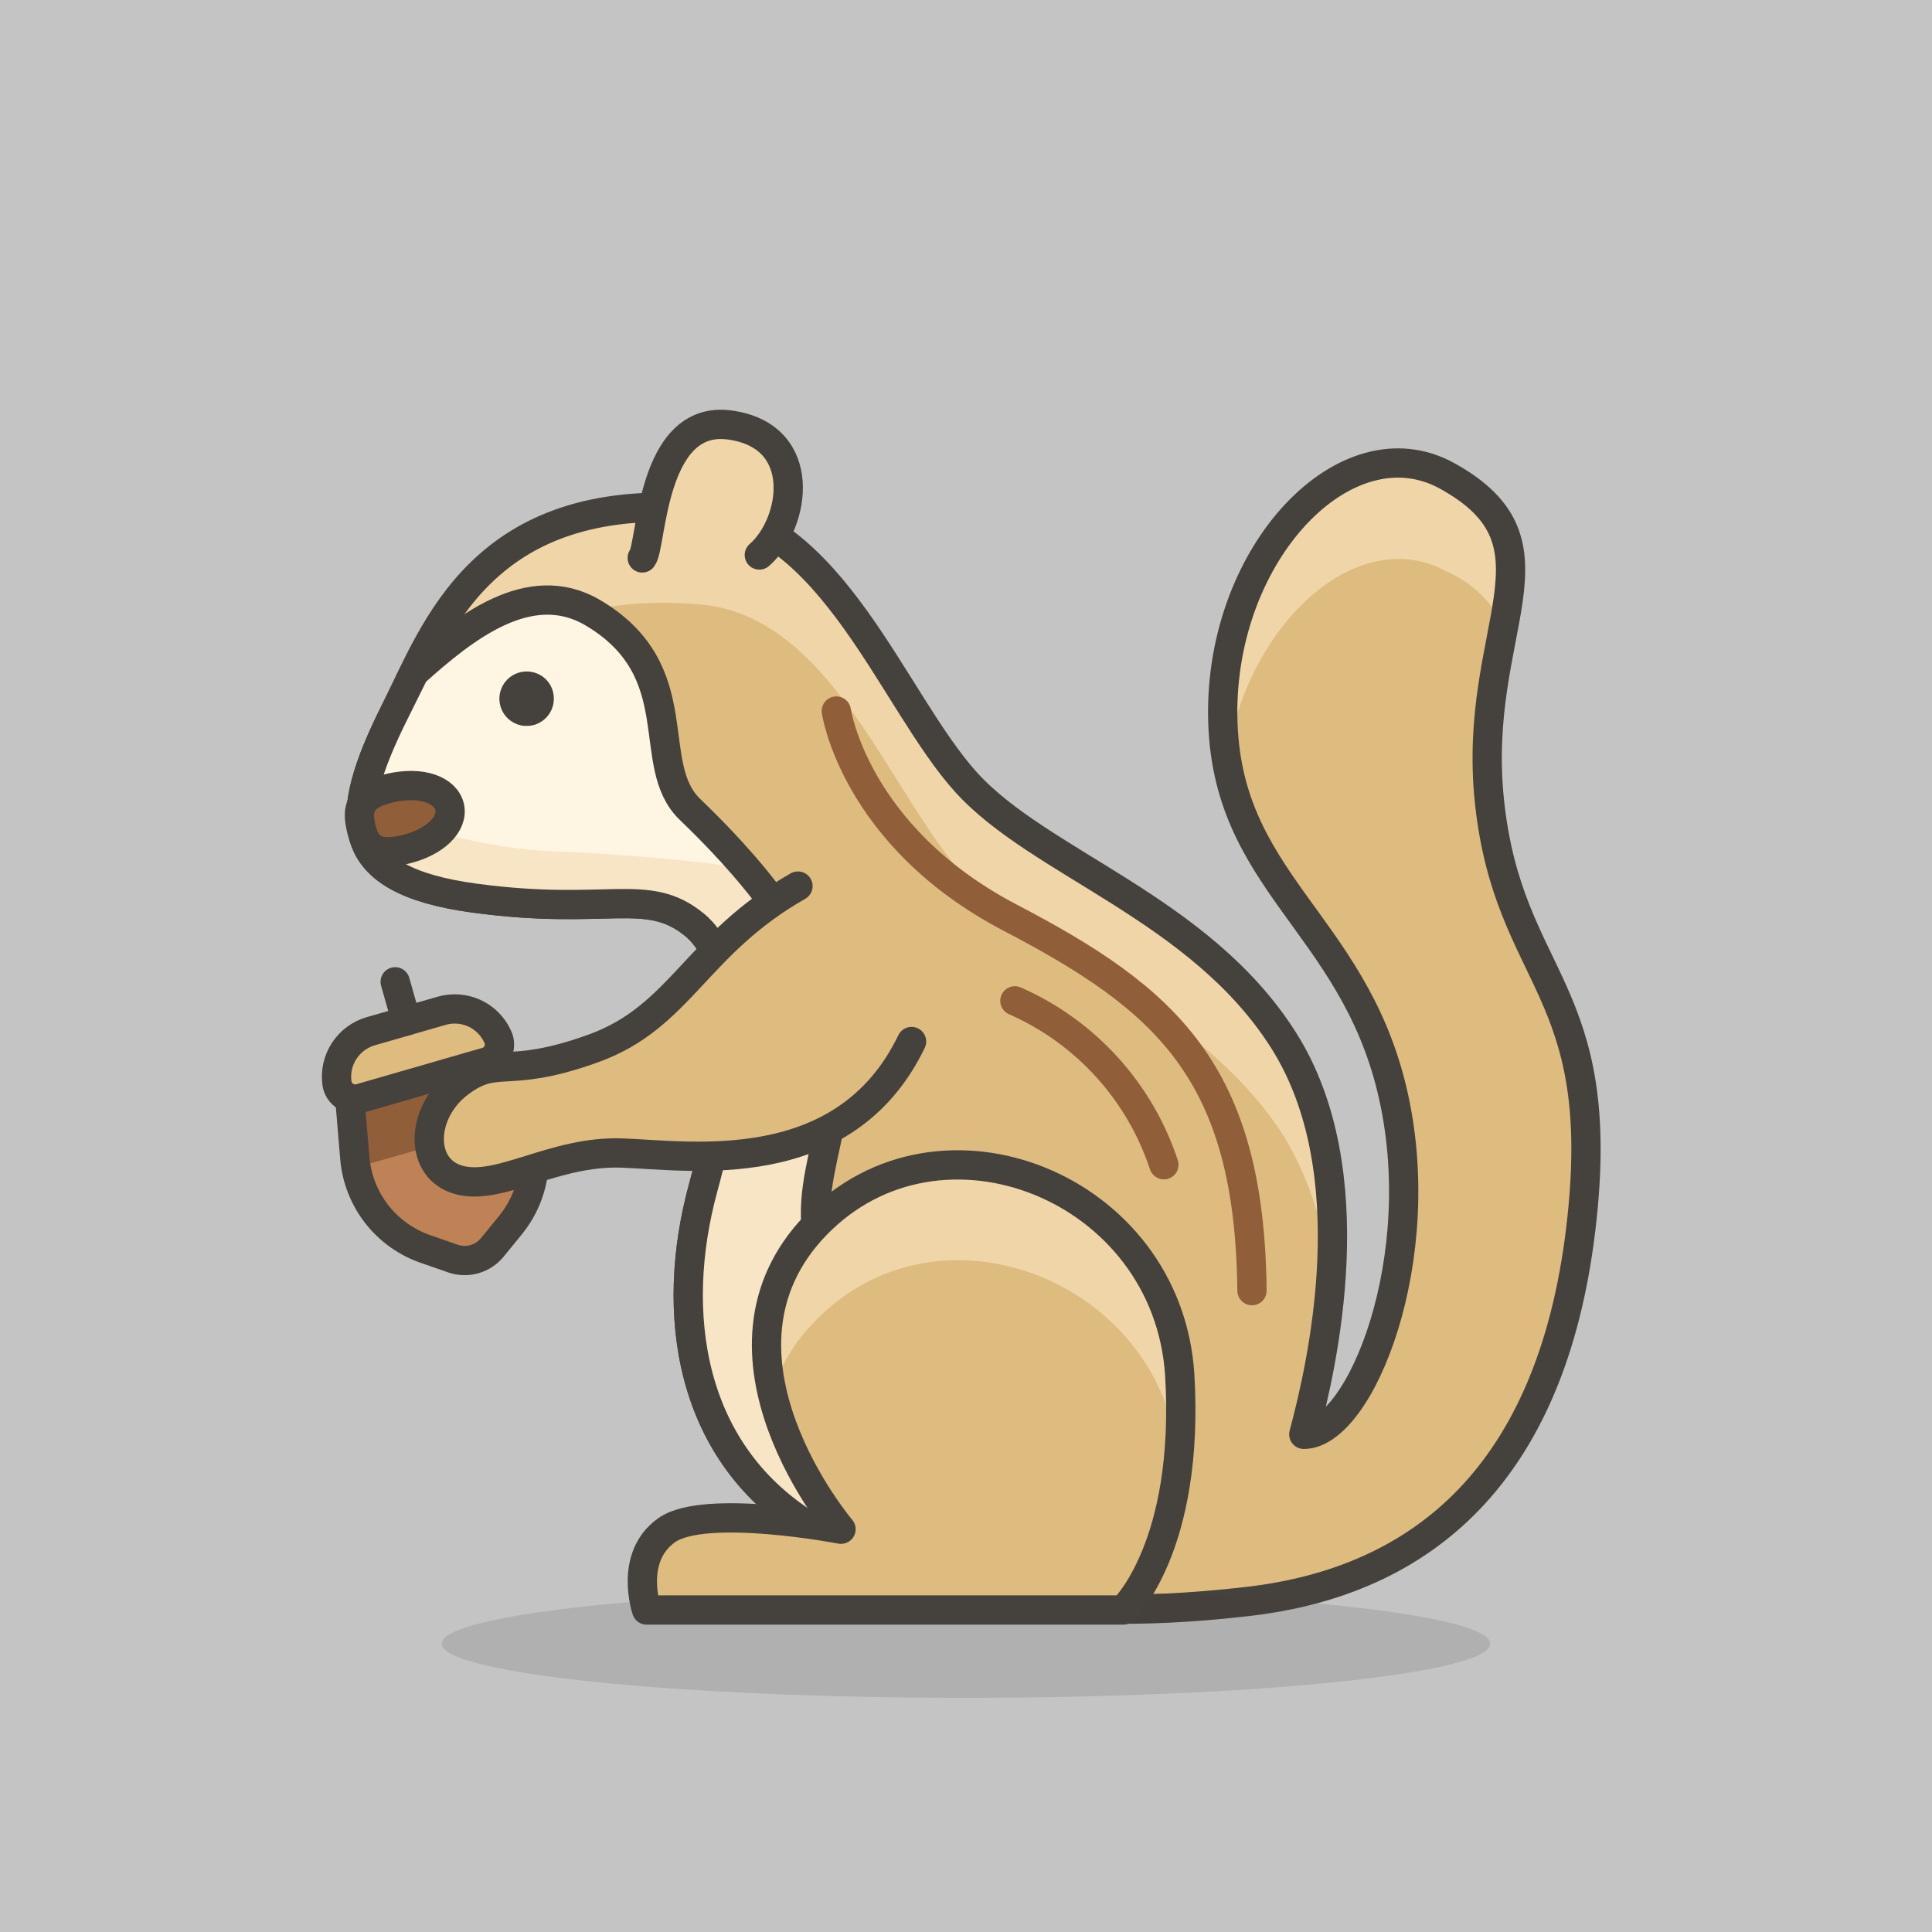 <svg width="66" height="66" viewBox="0 0 66 66" fill="none" xmlns="http://www.w3.org/2000/svg">
<rect width="66" height="66" fill="#C4C4C4"/>
<path d="M23.89 17.379C16.45 16.779 14.89 21.509 13.5 24.289C11.64 27.999 11.64 30.059 16.2 30.679C20.76 31.299 22.09 30.269 23.71 31.579C25.33 32.889 25.17 36.369 24.02 40.579C22.87 44.789 23.48 49.689 27.8 52.239C32.12 54.789 36.6 55.399 42.62 54.709C48.64 54.019 53 50.309 54 41.999C55 33.689 51.53 33.559 50.88 27.359C50.27 21.479 53.69 18.589 49.42 16.249C46 14.379 41.69 18.849 41.77 24.479C41.85 30.109 46.17 31.479 47.55 37.219C48.93 42.959 46.47 48.999 44.54 48.999C45.16 46.679 46.71 40.059 43.85 35.539C40.99 31.019 35.51 29.499 33 26.719C30.49 23.939 28.43 17.749 23.89 17.379Z" fill="#DEBB7E"/>
<path d="M41.89 25.999C42.61 21.249 46.4 17.869 49.41 19.519C50.284 19.9 50.993 20.581 51.41 21.439C51.82 19.209 51.95 17.659 49.41 16.299C46 14.419 41.69 18.889 41.77 24.519C41.771 25.015 41.811 25.51 41.89 25.999V25.999Z" fill="#F0D5A8"/>
<path d="M13.5 27.549C14.89 24.769 16.5 20.039 23.89 20.649C28.43 20.999 30.42 27.209 33 29.999C35.58 32.789 41 34.329 43.88 38.849C44.804 40.417 45.343 42.182 45.45 43.999C45.812 41.114 45.252 38.187 43.85 35.639C41 31.079 35.51 29.539 33 26.759C30.49 23.979 28.46 17.759 23.92 17.419C16.48 16.819 14.92 21.549 13.53 24.329C12.42 26.539 11.97 28.169 12.77 29.259C12.978 28.675 13.222 28.104 13.5 27.549V27.549Z" fill="#F0D5A8"/>
<path d="M23.89 17.379C16.45 16.779 14.89 21.509 13.5 24.289C11.64 27.999 11.64 30.059 16.2 30.679C20.76 31.299 22.09 30.269 23.71 31.579C25.33 32.889 25.17 36.369 24.02 40.579C22.87 44.789 23.48 49.689 27.8 52.239C32.12 54.789 36.6 55.399 42.62 54.709C48.64 54.019 53 50.309 54 41.999C55 33.689 51.53 33.559 50.88 27.359C50.27 21.479 53.69 18.589 49.42 16.249C46 14.379 41.69 18.849 41.77 24.479C41.85 30.109 46.17 31.479 47.55 37.219C48.93 42.959 46.47 48.999 44.54 48.999C45.16 46.679 46.71 40.059 43.85 35.539C40.99 31.019 35.51 29.499 33 26.719C30.49 23.939 28.43 17.749 23.89 17.379Z" stroke="#45413C" stroke-linecap="round" stroke-linejoin="round"/>
<path d="M29.26 44.7C26.48 41.7 28.72 39.46 28.57 36C28.42 32.54 25.17 29.19 23.57 27.65C21.97 26.11 23.65 22.94 20.25 20.93C18.09 19.66 15.85 21.45 14.15 22.98L13.5 24.29C11.64 28 11.64 30.06 16.2 30.68C20.76 31.3 22.09 30.27 23.71 31.58C25.33 32.89 25.17 36.37 24.02 40.58C22.87 44.79 23.48 49.69 27.8 52.24C29.194 53.065 30.686 53.714 32.24 54.17C31.82 51 31 46.54 29.26 44.7Z" fill="#F7E5C6"/>
<path d="M19.41 29.099C21.35 29.209 23.41 29.359 25.48 29.659C24.77 28.839 24.08 28.149 23.55 27.659C21.93 26.109 23.63 22.949 20.23 20.939C18.07 19.669 15.83 21.459 14.13 22.989L13.5 24.289C12.957 25.265 12.575 26.322 12.37 27.419C14.566 28.486 16.969 29.06 19.41 29.099V29.099Z" fill="#FFF5E3"/>
<path d="M29.26 44.7C26.48 41.7 28.72 39.46 28.57 36C28.42 32.54 25.17 29.19 23.57 27.65C21.97 26.11 23.65 22.94 20.25 20.93C18.09 19.66 15.85 21.45 14.15 22.98L13.5 24.29C11.64 28 11.64 30.06 16.2 30.68C20.76 31.3 22.09 30.27 23.71 31.58C25.33 32.89 25.17 36.37 24.02 40.58C22.87 44.79 23.48 49.69 27.8 52.24C29.194 53.065 30.686 53.714 32.24 54.17C31.82 51 31 46.54 29.26 44.7Z" stroke="#45413C" stroke-linecap="round" stroke-linejoin="round"/>
<path d="M17.44 41.85L16.82 42.61C16.664 42.802 16.453 42.943 16.216 43.012C15.978 43.082 15.725 43.078 15.49 43L14.57 42.68C13.9 42.455 13.311 42.039 12.875 41.483C12.44 40.926 12.177 40.254 12.12 39.55L11.92 37.17L16.76 35.79L17.85 37.9C18.173 38.527 18.306 39.235 18.233 39.936C18.16 40.638 17.885 41.303 17.44 41.85V41.85Z" fill="#BF8256"/>
<path d="M17.85 37.9L16.93 36.1L12 37.53L12.17 39.53C12.16 39.646 12.16 39.763 12.17 39.88L18 38.22C17.956 38.11 17.906 38.003 17.85 37.9Z" fill="#915E3A"/>
<path d="M17.44 41.85L16.82 42.61C16.664 42.802 16.453 42.943 16.216 43.012C15.978 43.082 15.725 43.078 15.49 43L14.57 42.68C13.9 42.455 13.311 42.039 12.875 41.483C12.44 40.926 12.177 40.254 12.12 39.55L11.92 37.17L16.76 35.79L17.85 37.9C18.173 38.527 18.306 39.235 18.233 39.936C18.16 40.638 17.885 41.303 17.44 41.85V41.85Z" stroke="#45413C" stroke-linecap="round" stroke-linejoin="round"/>
<path d="M17 35.41C16.84 35.058 16.559 34.776 16.209 34.614C15.858 34.453 15.461 34.423 15.09 34.529L12.66 35.23C12.288 35.338 11.968 35.577 11.757 35.901C11.546 36.226 11.459 36.616 11.51 36.999C11.522 37.089 11.554 37.175 11.602 37.252C11.651 37.328 11.715 37.393 11.791 37.443C11.867 37.492 11.953 37.525 12.042 37.538C12.132 37.551 12.223 37.545 12.31 37.52L16.61 36.279C16.698 36.255 16.779 36.212 16.848 36.152C16.917 36.093 16.972 36.019 17.009 35.936C17.046 35.853 17.065 35.763 17.063 35.672C17.062 35.581 17.04 35.491 17 35.41V35.41Z" fill="#DEBB7E" stroke="#45413C" stroke-linecap="round" stroke-linejoin="round"/>
<path d="M13.88 34.88L13.5 33.54" stroke="#45413C" stroke-linecap="round" stroke-linejoin="round"/>
<path opacity="0.15" d="M33 58C42.891 58 50.91 57.172 50.91 56.15C50.91 55.128 42.891 54.3 33 54.3C23.109 54.3 15.09 55.128 15.09 56.15C15.09 57.172 23.109 58 33 58Z" fill="#45413C"/>
<path d="M28.73 52.24C28.73 52.24 23.63 46.24 27.87 41.85C32.11 37.46 39.87 40.54 40.3 46.94C40.66 52.86 38.37 55 38.37 55H22.09C22.09 55 21.47 53.19 22.78 52.27C24.09 51.35 28.73 52.24 28.73 52.24Z" fill="#DEBB7E"/>
<path d="M27.87 45.109C32.04 40.809 39.57 43.669 40.26 49.779C40.332 48.834 40.332 47.885 40.26 46.939C39.87 40.539 32.1 37.449 27.83 41.849C27.099 42.601 26.578 43.531 26.318 44.547C26.058 45.563 26.069 46.629 26.35 47.639C26.634 46.681 27.157 45.81 27.87 45.109Z" fill="#F0D5A8"/>
<path d="M28.73 52.24C28.73 52.24 23.63 46.24 27.87 41.85C32.11 37.46 39.87 40.54 40.3 46.94C40.66 52.86 38.37 55 38.37 55H22.09C22.09 55 21.47 53.19 22.78 52.27C24.09 51.35 28.73 52.24 28.73 52.24Z" stroke="#45413C" stroke-linecap="round" stroke-linejoin="round"/>
<path d="M27.26 30.27C23.75 32.27 23.26 34.739 20.26 35.819C17.26 36.9 17 35.999 15.68 36.999C14.36 37.999 14.29 39.929 15.68 40.309C17.07 40.69 18.92 39.309 21.24 39.389C23.56 39.469 28.85 40.33 31.14 35.58" fill="#DEBB7E"/>
<path d="M27.26 30.27C23.75 32.27 23.26 34.739 20.26 35.819C17.26 36.9 17 35.999 15.68 36.999C14.36 37.999 14.29 39.929 15.68 40.309C17.07 40.69 18.92 39.309 21.24 39.389C23.56 39.469 28.85 40.33 31.14 35.58" stroke="#45413C" stroke-linecap="round" stroke-linejoin="round"/>
<path d="M21.94 19.06C22.27 18.67 22.22 14.14 24.94 14.52C27.66 14.9 27.17 17.89 25.94 18.96" fill="#F0D5A8"/>
<path d="M21.94 19.06C22.27 18.67 22.22 14.14 24.94 14.52C27.66 14.9 27.17 17.89 25.94 18.96" stroke="#45413C" stroke-linecap="round" stroke-linejoin="round"/>
<path d="M18.92 23.869C18.92 24.054 18.865 24.234 18.763 24.387C18.66 24.54 18.514 24.66 18.344 24.73C18.173 24.8 17.985 24.817 17.805 24.781C17.624 24.744 17.459 24.655 17.329 24.523C17.199 24.392 17.111 24.226 17.077 24.045C17.042 23.864 17.062 23.676 17.134 23.507C17.206 23.337 17.326 23.192 17.481 23.091C17.635 22.99 17.816 22.938 18 22.939C18.122 22.939 18.242 22.964 18.354 23.011C18.467 23.057 18.569 23.126 18.654 23.212C18.74 23.299 18.807 23.402 18.853 23.514C18.898 23.627 18.921 23.748 18.92 23.869Z" fill="#45413C"/>
<path d="M28.57 24.29C28.57 24.29 29.19 28.57 34.51 31.35C39.83 34.13 42.69 36.6 42.77 44.09" stroke="#915E3A" stroke-linecap="round" stroke-linejoin="round"/>
<path d="M34.67 34.19C35.863 34.715 36.933 35.484 37.81 36.449C38.687 37.414 39.351 38.552 39.76 39.789" stroke="#915E3A" stroke-linecap="round" stroke-linejoin="round"/>
<path d="M15.36 27.57C15.49 28.15 14.86 28.79 13.79 29.03C12.72 29.27 12.46 28.84 12.33 28.25C12.2 27.66 12.24 27.17 13.33 26.92C14.42 26.67 15.23 27 15.36 27.57Z" fill="#915E3A" stroke="#45413C" stroke-linecap="round" stroke-linejoin="round"/>
</svg>
